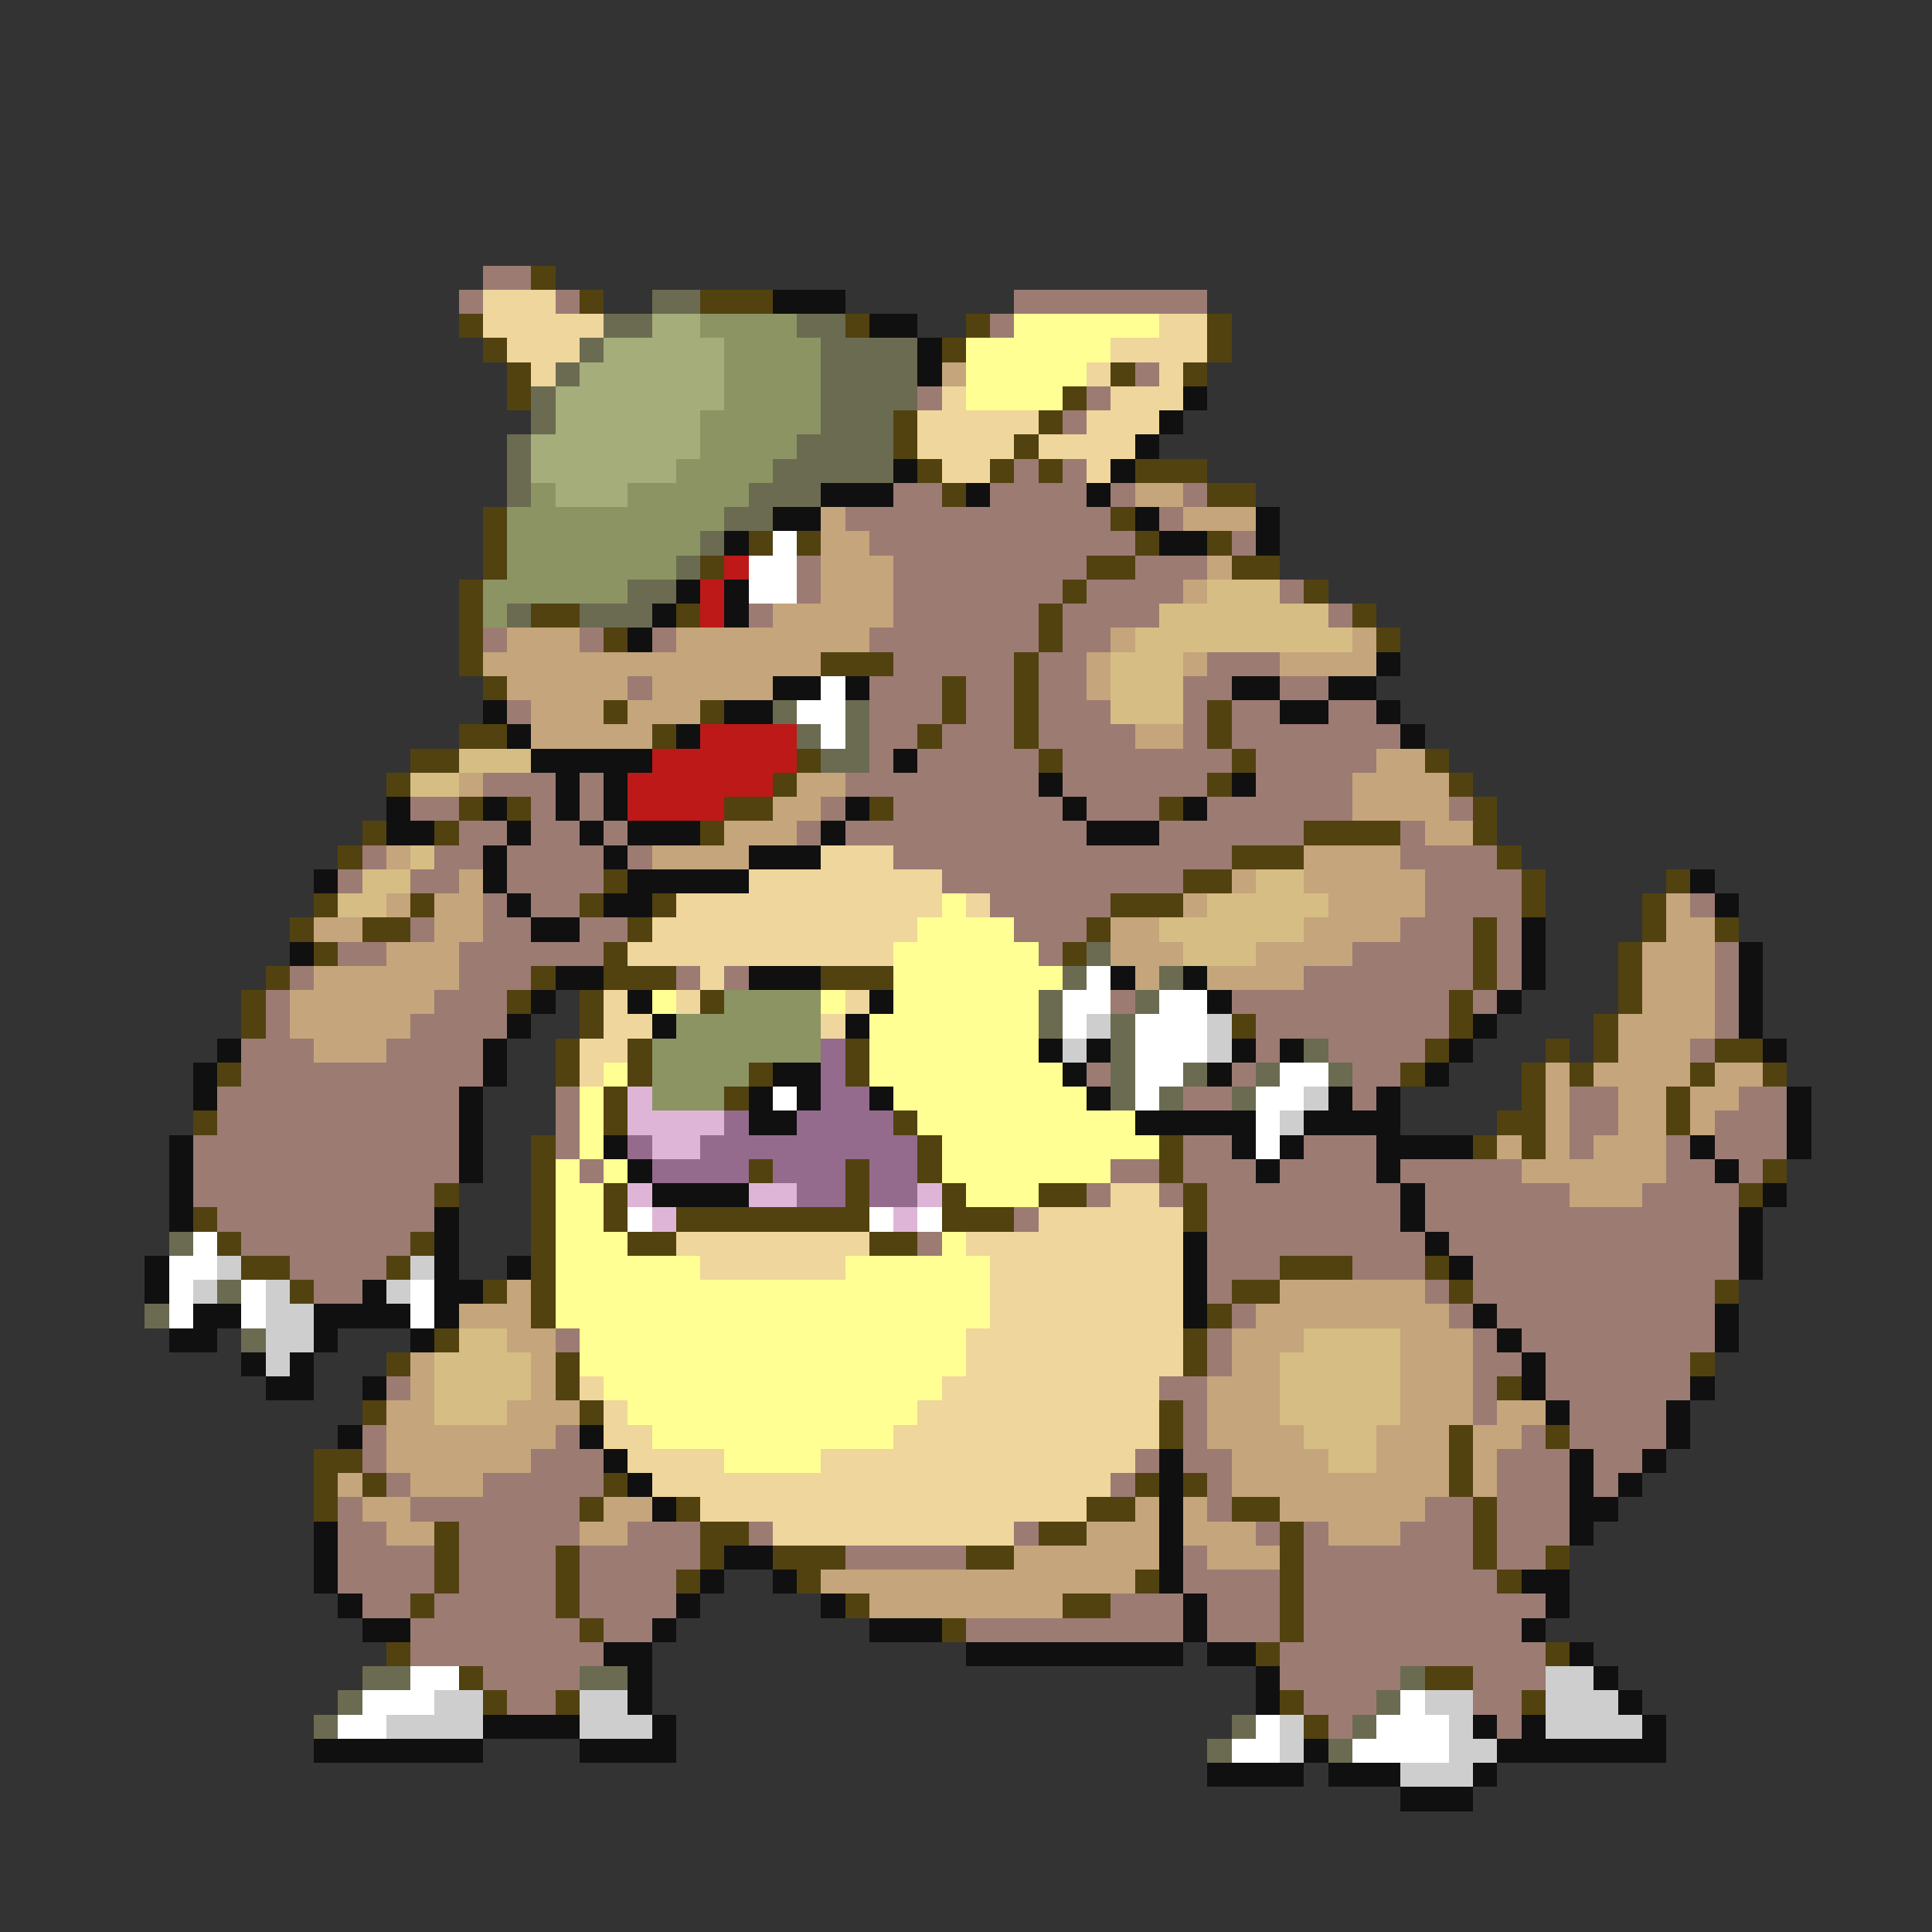 <svg xmlns="http://www.w3.org/2000/svg" viewBox="0 -0.5 80 80" shape-rendering="crispEdges">
<rect x="0" y="-0.5" width="80" height="80" fill="#333333" stroke="none"/>
<path stroke="#9c7b73" d="M20 11h2M19 12h1M23 12h1M42 12h8M41 13h1M47 15h1M38 16h1M45 16h1M44 17h1M42 19h1M44 19h1M37 20h2M41 20h4M46 20h1M49 20h1M35 21h11M48 21h1M36 22h11M51 22h1M33 23h1M37 23h8M47 23h3M33 24h1M37 24h7M45 24h4M53 24h1M31 25h1M37 25h6M44 25h4M55 25h1M20 26h1M24 26h1M27 26h1M36 26h7M44 26h2M37 27h5M43 27h2M50 27h3M26 28h1M36 28h3M40 28h2M43 28h2M49 28h2M53 28h2M21 29h1M36 29h3M40 29h2M43 29h3M49 29h1M51 29h2M55 29h2M36 30h2M39 30h3M43 30h4M49 30h1M51 30h7M36 31h1M38 31h5M44 31h7M52 31h5M20 32h3M24 32h1M35 32h8M44 32h6M52 32h4M17 33h2M22 33h1M24 33h1M34 33h1M37 33h7M45 33h3M50 33h6M60 33h1M19 34h2M22 34h2M25 34h1M33 34h1M35 34h10M48 34h6M58 34h1M15 35h1M18 35h2M21 35h4M26 35h1M37 35h14M58 35h4M14 36h1M17 36h2M21 36h4M39 36h10M59 36h4M20 37h1M22 37h2M41 37h5M59 37h4M70 37h1M17 38h1M20 38h2M24 38h2M42 38h3M58 38h3M62 38h1M14 39h2M19 39h6M43 39h1M56 39h5M62 39h1M71 39h1M12 40h1M19 40h3M28 40h1M30 40h1M54 40h7M62 40h1M71 40h1M11 41h1M18 41h3M46 41h1M51 41h9M61 41h1M71 41h1M11 42h1M17 42h4M52 42h8M71 42h1M10 43h3M16 43h4M52 43h1M55 43h4M70 43h1M10 44h10M45 44h1M51 44h1M56 44h2M9 45h10M23 45h1M49 45h2M56 45h1M65 45h2M72 45h2M9 46h10M23 46h1M65 46h2M71 46h3M8 47h11M23 47h1M49 47h2M54 47h3M65 47h1M69 47h1M71 47h3M8 48h11M24 48h1M46 48h2M49 48h3M53 48h4M58 48h5M69 48h2M72 48h1M8 49h10M45 49h1M48 49h1M50 49h8M59 49h6M68 49h4M9 50h9M42 50h1M50 50h8M59 50h13M10 51h7M38 51h1M50 51h9M60 51h12M12 52h4M50 52h3M56 52h3M61 52h11M13 53h2M50 53h1M59 53h1M61 53h10M51 54h1M60 54h1M62 54h9M23 55h1M50 55h1M61 55h1M63 55h8M50 56h1M61 56h2M64 56h6M16 57h1M48 57h2M61 57h1M64 57h6M49 58h1M61 58h1M65 58h4M15 59h1M23 59h1M49 59h1M63 59h1M65 59h4M15 60h1M22 60h3M47 60h1M49 60h2M62 60h3M66 60h2M16 61h1M20 61h5M46 61h1M50 61h1M62 61h3M66 61h1M14 62h1M17 62h7M50 62h1M59 62h2M62 62h3M14 63h2M19 63h5M26 63h3M31 63h1M42 63h1M52 63h1M54 63h1M58 63h3M62 63h3M14 64h4M19 64h4M24 64h5M35 64h5M49 64h1M54 64h7M62 64h2M14 65h4M19 65h4M24 65h4M49 65h4M54 65h8M15 66h2M18 66h5M24 66h4M46 66h3M50 66h3M54 66h10M17 67h7M25 67h2M40 67h9M50 67h3M54 67h9M17 68h8M53 68h11M20 69h4M53 69h5M61 69h3M21 70h2M54 70h3M61 70h2M55 71h1M62 71h1" />
<path stroke="#524210" d="M22 11h1M24 12h1M29 12h3M19 13h1M35 13h1M40 13h1M50 13h1M20 14h1M39 14h1M50 14h1M21 15h1M46 15h1M49 15h1M21 16h1M44 16h1M37 17h1M43 17h1M37 18h1M42 18h1M38 19h1M41 19h1M43 19h1M47 19h3M39 20h1M50 20h2M20 21h1M46 21h1M20 22h1M31 22h1M33 22h1M47 22h1M50 22h1M20 23h1M29 23h1M45 23h2M51 23h2M19 24h1M44 24h1M54 24h1M19 25h1M22 25h2M28 25h1M43 25h1M56 25h1M19 26h1M25 26h1M43 26h1M57 26h1M19 27h1M34 27h3M42 27h1M20 28h1M39 28h1M42 28h1M25 29h1M29 29h1M39 29h1M42 29h1M50 29h1M19 30h2M27 30h1M38 30h1M42 30h1M50 30h1M17 31h2M33 31h1M43 31h1M51 31h1M59 31h1M16 32h1M32 32h1M50 32h1M60 32h1M19 33h1M21 33h1M30 33h2M36 33h1M48 33h1M61 33h1M15 34h1M18 34h1M29 34h1M54 34h4M61 34h1M14 35h1M51 35h3M62 35h1M25 36h1M49 36h2M63 36h1M69 36h1M13 37h1M17 37h1M24 37h1M27 37h1M46 37h3M63 37h1M68 37h1M12 38h1M15 38h2M26 38h1M45 38h1M61 38h1M68 38h1M71 38h1M13 39h1M25 39h1M44 39h1M61 39h1M67 39h1M11 40h1M22 40h1M25 40h3M34 40h3M61 40h1M67 40h1M10 41h1M21 41h1M24 41h1M29 41h1M60 41h1M67 41h1M10 42h1M24 42h1M51 42h1M60 42h1M66 42h1M23 43h1M26 43h1M35 43h1M59 43h1M64 43h1M66 43h1M71 43h2M9 44h1M23 44h1M26 44h1M31 44h1M35 44h1M58 44h1M63 44h1M65 44h1M70 44h1M73 44h1M25 45h1M30 45h1M63 45h1M69 45h1M8 46h1M25 46h1M37 46h1M62 46h2M69 46h1M22 47h1M38 47h1M48 47h1M61 47h1M63 47h1M22 48h1M31 48h1M35 48h1M38 48h1M48 48h1M73 48h1M18 49h1M22 49h1M25 49h1M35 49h1M39 49h1M43 49h2M49 49h1M72 49h1M8 50h1M22 50h1M25 50h1M28 50h8M39 50h3M49 50h1M9 51h1M17 51h1M22 51h1M26 51h2M36 51h2M10 52h2M16 52h1M22 52h1M53 52h3M59 52h1M12 53h1M20 53h1M22 53h1M51 53h2M60 53h1M71 53h1M22 54h1M50 54h1M18 55h1M49 55h1M16 56h1M23 56h1M49 56h1M70 56h1M23 57h1M62 57h1M15 58h1M24 58h1M48 58h1M48 59h1M60 59h1M64 59h1M13 60h2M60 60h1M13 61h1M15 61h1M25 61h1M47 61h1M49 61h1M60 61h1M13 62h1M24 62h1M28 62h1M45 62h2M51 62h2M61 62h1M18 63h1M29 63h2M43 63h2M53 63h1M61 63h1M18 64h1M23 64h1M29 64h1M32 64h3M40 64h2M53 64h1M61 64h1M64 64h1M18 65h1M23 65h1M28 65h1M33 65h1M47 65h1M53 65h1M62 65h1M17 66h1M23 66h1M35 66h1M44 66h2M53 66h1M24 67h1M39 67h1M53 67h1M16 68h1M52 68h1M64 68h1M19 69h1M59 69h2M20 70h1M23 70h1M53 70h1M63 70h1M54 71h1" />
<path stroke="#efd69c" d="M20 12h3M20 13h5M48 13h2M21 14h3M46 14h4M22 15h1M45 15h1M48 15h1M39 16h1M46 16h3M38 17h5M45 17h3M38 18h4M43 18h4M39 19h2M45 19h1M34 35h3M31 36h8M28 37h11M40 37h1M27 38h11M26 39h11M29 40h1M25 41h1M28 41h1M35 41h1M25 42h2M34 42h1M24 43h2M24 44h1M46 49h2M43 50h6M28 51h8M40 51h9M29 52h6M41 52h8M41 53h8M41 54h8M40 55h9M40 56h9M24 57h1M39 57h9M25 58h1M38 58h10M25 59h2M37 59h11M26 60h4M34 60h13M27 61h19M29 62h16M32 63h10" />
<path stroke="#6b6b52" d="M27 12h2M25 13h2M33 13h2M24 14h1M34 14h4M23 15h1M34 15h4M22 16h1M34 16h4M22 17h1M34 17h3M21 18h1M33 18h4M21 19h1M32 19h5M21 20h1M31 20h3M30 21h2M29 22h1M28 23h1M26 24h2M21 25h1M24 25h3M32 29h1M35 29h1M33 30h1M35 30h1M34 31h2M45 39h1M44 40h1M48 40h1M43 41h1M47 41h1M43 42h1M46 42h1M46 43h1M54 43h1M46 44h1M49 44h1M52 44h1M55 44h1M46 45h1M48 45h1M51 45h1M7 51h1M9 53h1M6 54h1M10 55h1M15 69h2M24 69h2M58 69h1M14 70h1M57 70h1M13 71h1M51 71h1M56 71h1M50 72h1M55 72h1" />
<path stroke="#101010" d="M32 12h3M36 13h2M38 14h1M38 15h1M49 16h1M48 17h1M47 18h1M37 19h1M46 19h1M34 20h3M40 20h1M45 20h1M32 21h2M47 21h1M52 21h1M30 22h1M48 22h2M52 22h1M28 24h1M30 24h1M27 25h1M30 25h1M26 26h1M57 27h1M32 28h2M35 28h1M51 28h2M55 28h2M20 29h1M30 29h2M53 29h2M57 29h1M21 30h1M28 30h1M58 30h1M22 31h5M37 31h1M23 32h1M25 32h1M43 32h1M51 32h1M16 33h1M20 33h1M23 33h1M25 33h1M35 33h1M44 33h1M49 33h1M16 34h2M21 34h1M24 34h1M26 34h3M34 34h1M45 34h3M20 35h1M25 35h1M31 35h3M13 36h1M20 36h1M26 36h5M70 36h1M21 37h1M25 37h2M71 37h1M22 38h2M63 38h1M12 39h1M63 39h1M72 39h1M23 40h2M31 40h3M46 40h1M49 40h1M63 40h1M72 40h1M22 41h1M26 41h1M36 41h1M50 41h1M62 41h1M72 41h1M21 42h1M27 42h1M35 42h1M61 42h1M72 42h1M9 43h1M20 43h1M43 43h1M45 43h1M51 43h1M53 43h1M60 43h1M73 43h1M8 44h1M20 44h1M32 44h2M44 44h1M50 44h1M59 44h1M8 45h1M19 45h1M31 45h1M33 45h1M36 45h1M45 45h1M55 45h1M57 45h1M74 45h1M19 46h1M31 46h2M47 46h5M54 46h4M74 46h1M7 47h1M19 47h1M25 47h1M51 47h1M53 47h1M57 47h4M70 47h1M74 47h1M7 48h1M19 48h1M26 48h1M52 48h1M57 48h1M71 48h1M7 49h1M27 49h4M58 49h1M73 49h1M7 50h1M18 50h1M58 50h1M72 50h1M18 51h1M49 51h1M59 51h1M72 51h1M6 52h1M18 52h1M21 52h1M49 52h1M60 52h1M72 52h1M6 53h1M15 53h1M18 53h2M49 53h1M8 54h2M13 54h4M18 54h1M49 54h1M61 54h1M71 54h1M7 55h2M13 55h1M17 55h1M62 55h1M71 55h1M10 56h1M12 56h1M63 56h1M11 57h2M15 57h1M63 57h1M70 57h1M64 58h1M69 58h1M14 59h1M24 59h1M69 59h1M25 60h1M48 60h1M65 60h1M68 60h1M26 61h1M48 61h1M65 61h1M67 61h1M27 62h1M48 62h1M65 62h2M13 63h1M48 63h1M65 63h1M13 64h1M30 64h2M48 64h1M13 65h1M29 65h1M32 65h1M48 65h1M63 65h2M14 66h1M28 66h1M34 66h1M49 66h1M64 66h1M15 67h2M27 67h1M36 67h3M49 67h1M63 67h1M25 68h2M40 68h9M50 68h2M65 68h1M26 69h1M52 69h1M66 69h1M26 70h1M52 70h1M67 70h1M20 71h4M27 71h1M61 71h1M63 71h1M68 71h1M13 72h7M24 72h4M54 72h1M62 72h7M50 73h4M55 73h3M61 73h1M58 74h3" />
<path stroke="#a5ad7b" d="M27 13h2M25 14h5M24 15h6M23 16h7M23 17h6M22 18h7M22 19h6M23 20h3" />
<path stroke="#8c9463" d="M29 13h4M30 14h4M30 15h4M30 16h4M29 17h5M29 18h4M28 19h4M22 20h1M26 20h5M21 21h9M21 22h8M21 23h7M20 24h6M20 25h1M30 41h4M28 42h6M27 43h7M27 44h4M27 45h3" />
<path stroke="#ffff94" d="M42 13h6M40 14h6M40 15h5M40 16h4M39 37h1M38 38h4M37 39h6M37 40h7M27 41h1M34 41h1M37 41h6M36 42h7M36 43h7M25 44h1M36 44h8M24 45h1M37 45h8M24 46h1M38 46h9M24 47h1M39 47h9M23 48h1M25 48h1M39 48h7M23 49h2M40 49h3M23 50h2M23 51h3M39 51h1M23 52h6M35 52h6M23 53h18M23 54h18M24 55h16M24 56h16M25 57h14M26 58h12M27 59h10M30 60h4" />
<path stroke="#c5a57b" d="M39 15h1M47 20h2M34 21h1M49 21h3M34 22h2M34 23h3M50 23h1M34 24h3M49 24h1M32 25h5M21 26h3M28 26h8M46 26h1M56 26h1M20 27h14M45 27h1M49 27h1M53 27h4M21 28h5M27 28h5M45 28h1M22 29h3M26 29h3M22 30h5M47 30h2M57 31h2M19 32h1M33 32h2M56 32h4M32 33h2M56 33h4M30 34h3M59 34h2M16 35h1M27 35h4M54 35h4M19 36h1M51 36h1M54 36h5M16 37h1M18 37h2M49 37h1M55 37h4M69 37h1M13 38h2M18 38h2M46 38h2M54 38h4M69 38h2M16 39h3M46 39h3M52 39h4M68 39h3M13 40h6M47 40h1M50 40h4M68 40h3M12 41h6M68 41h3M12 42h5M67 42h4M13 43h3M67 43h3M64 44h1M66 44h4M71 44h2M64 45h1M67 45h2M70 45h2M64 46h1M67 46h2M70 46h1M62 47h1M64 47h1M66 47h3M63 48h6M65 49h3M21 53h1M53 53h6M19 54h3M52 54h8M21 55h2M51 55h3M58 55h3M17 56h1M22 56h1M51 56h2M58 56h3M17 57h1M22 57h1M50 57h3M58 57h3M16 58h2M21 58h3M50 58h3M58 58h3M62 58h2M16 59h7M50 59h4M57 59h3M61 59h2M16 60h6M51 60h4M57 60h3M61 60h1M14 61h1M17 61h3M51 61h9M61 61h1M15 62h2M25 62h2M47 62h1M49 62h1M53 62h6M16 63h2M24 63h2M45 63h3M49 63h3M55 63h3M42 64h6M50 64h3M34 65h13M36 66h8" />
<path stroke="#ffffff" d="M32 22h1M31 23h2M31 24h2M34 28h1M33 29h2M34 30h1M45 40h1M44 41h2M48 41h2M44 42h1M47 42h3M47 43h3M47 44h2M53 44h2M32 45h1M47 45h1M52 45h2M52 46h1M52 47h1M26 50h1M36 50h1M38 50h1M8 51h1M7 52h2M7 53h1M10 53h1M17 53h1M7 54h1M10 54h1M17 54h1M17 69h2M15 70h3M58 70h1M14 71h2M52 71h1M57 71h3M51 72h2M56 72h4" />
<path stroke="#bd1919" d="M30 23h1M29 24h1M29 25h1M29 30h4M27 31h6M26 32h6M26 33h4" />
<path stroke="#d6bd84" d="M50 24h3M48 25h7M47 26h9M46 27h3M46 28h3M46 29h3M19 31h3M17 32h2M17 35h1M15 36h2M52 36h2M14 37h2M50 37h5M48 38h6M49 39h3M19 55h2M54 55h4M18 56h4M53 56h5M18 57h4M53 57h5M18 58h3M53 58h5M54 59h3M55 60h2" />
<path stroke="#cecece" d="M45 42h1M50 42h1M44 43h1M50 43h1M54 45h1M53 46h1M9 52h1M17 52h1M8 53h1M11 53h1M16 53h1M11 54h2M11 55h2M11 56h1M64 69h2M18 70h2M24 70h2M59 70h2M64 70h3M16 71h4M24 71h3M53 71h1M60 71h1M64 71h4M53 72h1M60 72h2M58 73h3" />
<path stroke="#946b8c" d="M34 43h1M34 44h1M34 45h2M30 46h1M33 46h4M26 47h1M29 47h9M27 48h4M32 48h3M36 48h2M33 49h2M36 49h2" />
<path stroke="#deb5d6" d="M26 45h1M26 46h4M27 47h2M26 49h1M31 49h2M38 49h1M27 50h1M37 50h1" />
</svg>